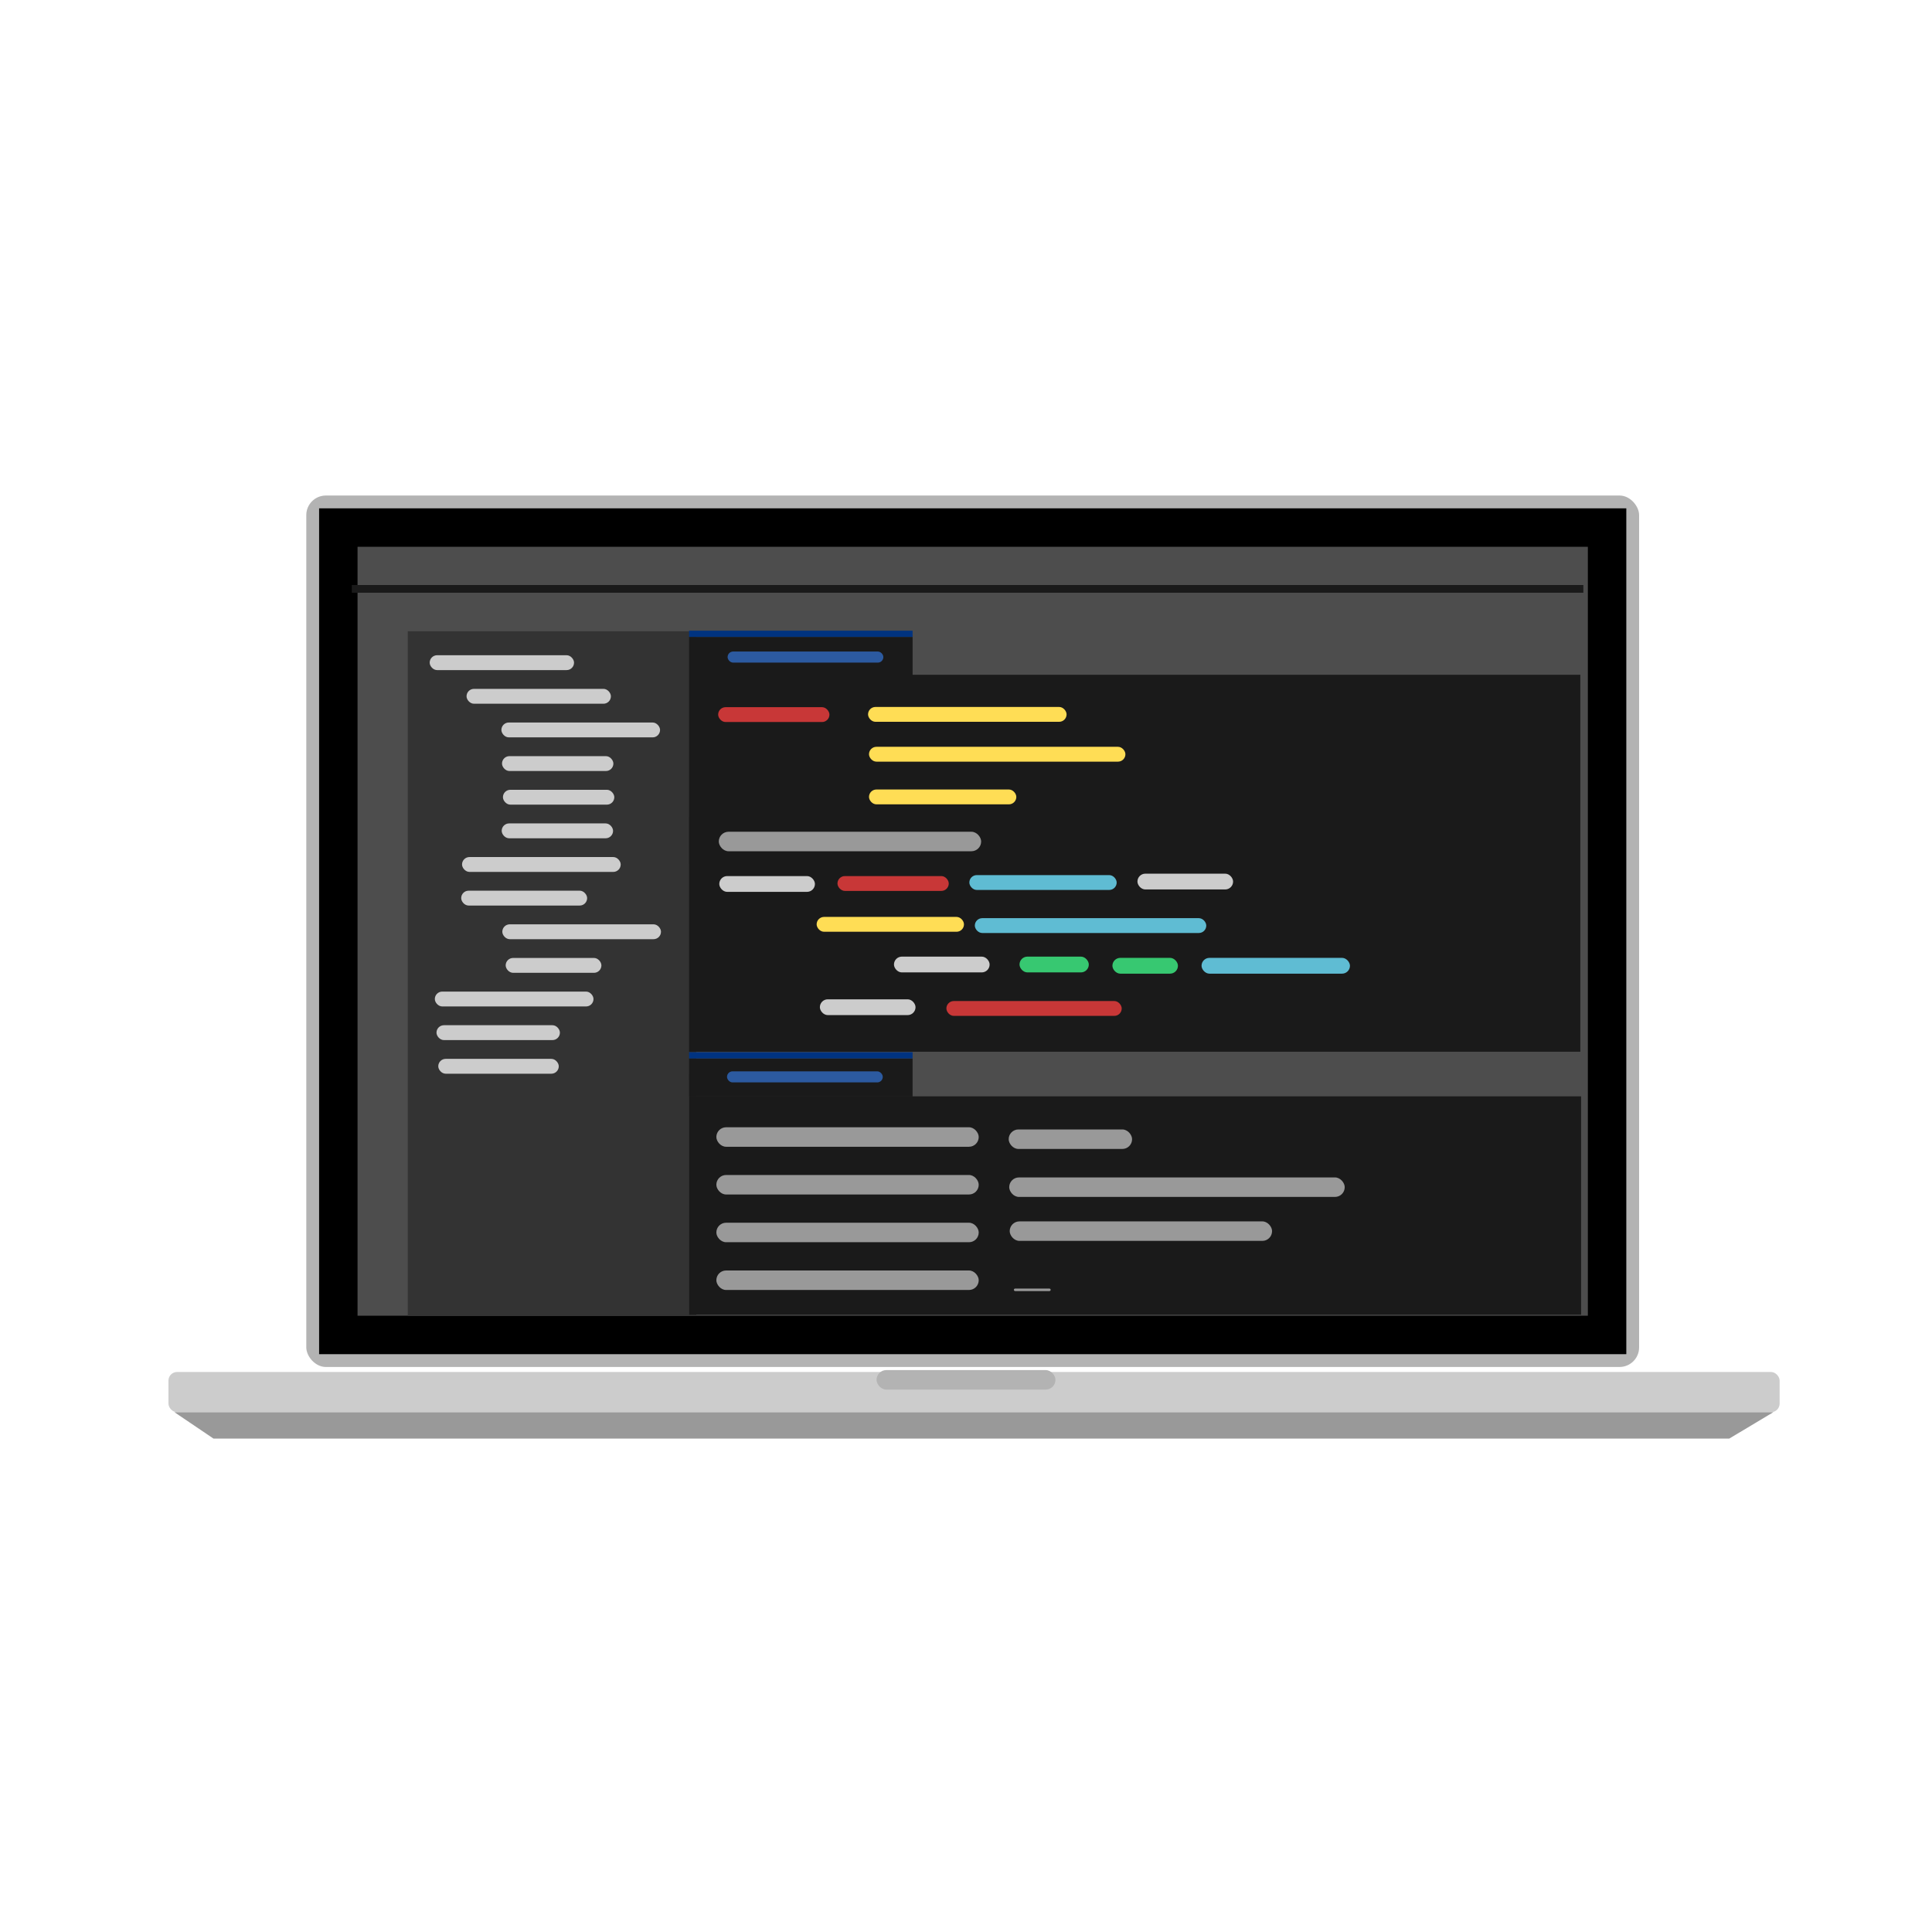 <?xml version="1.0" encoding="UTF-8" standalone="no"?>
<svg
   xmlns:dc="http://purl.org/dc/elements/1.1/"
   xmlns:cc="http://creativecommons.org/ns#"
   xmlns:rdf="http://www.w3.org/1999/02/22-rdf-syntax-ns#"
   xmlns:svg="http://www.w3.org/2000/svg"
   xmlns="http://www.w3.org/2000/svg"
   xmlns:sodipodi="http://sodipodi.sourceforge.net/DTD/sodipodi-0.dtd"
   xmlns:inkscape="http://www.inkscape.org/namespaces/inkscape"
   inkscape:version="1.0 (4035a4f, 2020-05-01)"
   inkscape:export-ydpi="600"
   inkscape:export-xdpi="600"
   inkscape:export-filename="/Users/jacobdavidgrisham/Downloads/jacob-grisham-logo.png"
   sodipodi:docname="laptop.svg"
   id="svg943"
   version="1.1"
   width="300"
   height="300"
   viewBox="0 0 79.375 79.375">
  <defs
     id="defs947" />
  <sodipodi:namedview
     inkscape:current-layer="svg943"
     inkscape:window-maximized="1"
     inkscape:window-y="0"
     inkscape:window-x="0"
     inkscape:cy="150"
     inkscape:cx="150"
     inkscape:zoom="2.1666667"
     showgrid="false"
     id="namedview945"
     inkscape:window-height="872"
     inkscape:window-width="1440"
     inkscape:pageshadow="2"
     inkscape:pageopacity="0"
     guidetolerance="10"
     gridtolerance="10"
     objecttolerance="10"
     borderopacity="1"
     bordercolor="#666666"
     pagecolor="#ffffff" />
  <g
     id="g941"
     transform="translate(-2.22 3.222)">
    <g
       id="g841"
       transform="translate(-335.788 -22.347) scale(.398)">
      <rect
         id="rect833"
         ry="2.022"
         y="99.204"
         x="880.884"
         height="89.958"
         width="137.583"
         fill="#b3b3b3" />
      <rect
         id="rect835"
         rx="0"
         ry="2.134"
         width="134.938"
         height="87.313"
         x="882.207"
         y="100.527" />
      <path
         id="path837"
         fill="#4d4d4d"
         d="M886.175 104.496h127v79.375h-127z" />
      <rect
         id="rect839"
         rx="0"
         ry="0"
         y="113.22"
         x="891.36"
         height="70.68"
         width="29.788"
         fill="#333" />
    </g>
    <path
       id="path843"
       fill="#1a1a1a"
       d="M16.674 20.813h50.597v.317H16.674zM30.53 24.5h36.617v15.488H30.529zm0-1.555h9.184V24.5H30.53z" />
    <path
       id="path845"
       fill="#003380"
       d="M30.53 22.69h9.183v.255H30.53z" />
    <rect
       id="rect847"
       ry=".227"
       y="23.546"
       x="32.113"
       height=".455"
       width="6.399"
       fill="#2c5aa0" />
    <path
       id="path849"
       fill="#1a1a1a"
       d="M30.534 41.82h36.645v8.972H30.534zm-.005-1.557h9.184v1.555H30.53z" />
    <path
       id="path851"
       fill="#003380"
       d="M30.53 40.007h9.183v.256H30.53z" />
    <rect
       id="rect853"
       width="6.399"
       height=".455"
       x="32.089"
       y="40.793"
       ry=".227"
       fill="#2c5aa0" />
    <g
       id="g881"
       fill="#ccc"
       transform="translate(-19.725 -1.116) scale(.398)">
      <rect
         id="rect855"
         width="14.902"
         height="1.535"
         x="99.493"
         y="62.346"
         ry=".767" />
      <rect
         id="rect857"
         ry=".767"
         y="65.818"
         x="103.298"
         height="1.535"
         width="14.902" />
      <rect
         id="rect859"
         ry=".767"
         y="69.291"
         x="106.895"
         height="1.535"
         width="16.379" />
      <rect
         id="rect861"
         ry=".767"
         y="72.763"
         x="106.959"
         height="1.535"
         width="11.497" />
      <rect
         id="rect863"
         width="11.497"
         height="1.535"
         x="107.055"
         y="76.235"
         ry=".767" />
      <rect
         id="rect865"
         width="11.497"
         height="1.535"
         x="106.927"
         y="79.707"
         ry=".767" />
      <rect
         id="rect867"
         width="16.379"
         height="1.535"
         x="102.833"
         y="83.179"
         ry=".767" />
      <rect
         id="rect869"
         width="13.001"
         height="1.535"
         x="102.746"
         y="86.651"
         ry=".767" />
      <rect
         id="rect871"
         width="16.379"
         height="1.535"
         x="106.991"
         y="90.123"
         ry=".767" />
      <rect
         id="rect873"
         width="9.882"
         height="1.535"
         x="107.338"
         y="93.595"
         ry=".767" />
      <rect
         id="rect875"
         width="16.379"
         height="1.535"
         x="100.024"
         y="97.067"
         ry=".767" />
      <rect
         id="rect877"
         width="12.74"
         height="1.535"
         x="100.196"
         y="100.539"
         ry=".767" />
      <rect
         id="rect879"
         width="12.44"
         height="1.535"
         x="100.379"
         y="104.011"
         ry=".767" />
    </g>
    <g
       id="g887"
       transform="translate(-411.355 -23.965) scale(.398)">
      <rect
         id="rect883"
         width="166.317"
         height="4.151"
         x="1056.522"
         y="193.745"
         ry=".887"
         fill="#ccc" />
      <path
         id="path885"
         d="M1222.19 197.896h-165.048l4.029 2.723h156.468z"
         fill="#999" />
    </g>
    <rect
       id="rect889"
       width="7.35"
       height=".801"
       x="38.233"
       y="53.067"
       ry=".4"
       fill="#b3b3b3" />
    <rect
       id="rect891"
       width="10.779"
       height=".801"
       x="31.651"
       y="43.091"
       ry=".4"
       fill="#999" />
    <rect
       id="rect893"
       ry=".4"
       y="45.052"
       x="31.651"
       height=".801"
       width="10.779"
       fill="#999" />
    <rect
       id="rect895"
       ry=".4"
       y="47.013"
       x="31.651"
       height=".801"
       width="10.779"
       fill="#999" />
    <rect
       id="rect897"
       ry=".4"
       y="48.975"
       x="31.651"
       height=".801"
       width="10.779"
       fill="#999" />
    <rect
       id="rect899"
       width="1.511"
       height=".103"
       x="43.875"
       y="49.718"
       ry=".051"
       fill="#999" />
    <rect
       id="rect901"
       ry=".4"
       y="43.181"
       x="43.661"
       height=".801"
       width="5.07"
       fill="#999" />
    <rect
       id="rect903"
       ry=".4"
       y="45.152"
       x="43.683"
       height=".801"
       width="13.784"
       fill="#999" />
    <rect
       id="rect905"
       ry=".4"
       y="46.958"
       x="43.703"
       height=".801"
       width="10.779"
       fill="#999" />
    <rect
       id="rect907"
       ry=".305"
       y="25.832"
       x="31.725"
       height=".61"
       width="4.572"
       fill="#c83737" />
    <rect
       id="rect909"
       ry=".305"
       y="25.823"
       x="37.883"
       height=".61"
       width="8.157"
       fill="#fd5" />
    <rect
       id="rect911"
       width="10.535"
       height=".61"
       x="37.922"
       y="27.46"
       ry=".305"
       fill="#fd5" />
    <rect
       id="rect913"
       width="6.053"
       height=".61"
       x="37.922"
       y="29.214"
       ry=".305"
       fill="#fd5" />
    <rect
       id="rect915"
       ry=".4"
       y="30.95"
       x="31.751"
       height=".801"
       width="10.779"
       fill="#999" />
    <rect
       id="rect917"
       width="3.93"
       height=".649"
       x="31.771"
       y="32.771"
       ry=".325"
       fill="#ccc" />
    <rect
       id="rect919"
       width="4.572"
       height=".61"
       x="36.627"
       y="32.771"
       ry=".305"
       fill="#c83737" />
    <rect
       id="rect921"
       ry=".305"
       y="32.731"
       x="42.045"
       height=".61"
       width="6.053"
       fill="#5fbcd3" />
    <rect
       id="rect923"
       ry=".325"
       y="32.672"
       x="48.951"
       height=".649"
       width="3.93"
       fill="#ccc" />
    <rect
       id="rect925"
       ry=".305"
       y="34.449"
       x="35.771"
       height=".61"
       width="6.053"
       fill="#fd5" />
    <rect
       id="rect927"
       width="9.509"
       height=".61"
       x="42.27"
       y="34.5"
       ry=".305"
       fill="#5fbcd3" />
    <rect
       id="rect929"
       width="3.93"
       height=".649"
       x="38.948"
       y="36.08"
       ry=".325"
       fill="#ccc" />
    <rect
       id="rect931"
       width="2.847"
       height=".649"
       x="44.106"
       y="36.08"
       ry=".325"
       fill="#37c871" />
    <rect
       id="rect933"
       width="2.692"
       height=".649"
       x="47.923"
       y="36.131"
       ry=".325"
       fill="#37c871" />
    <rect
       id="rect935"
       width="6.097"
       height=".649"
       x="51.585"
       y="36.131"
       ry=".325"
       fill="#5fbcd3" />
    <rect
       id="rect937"
       ry=".325"
       y="37.834"
       x="35.904"
       height=".649"
       width="3.93"
       fill="#ccc" />
    <rect
       id="rect939"
       ry=".305"
       y="37.905"
       x="41.102"
       height=".61"
       width="7.203"
       fill="#c83737" />
  </g>
</svg>
